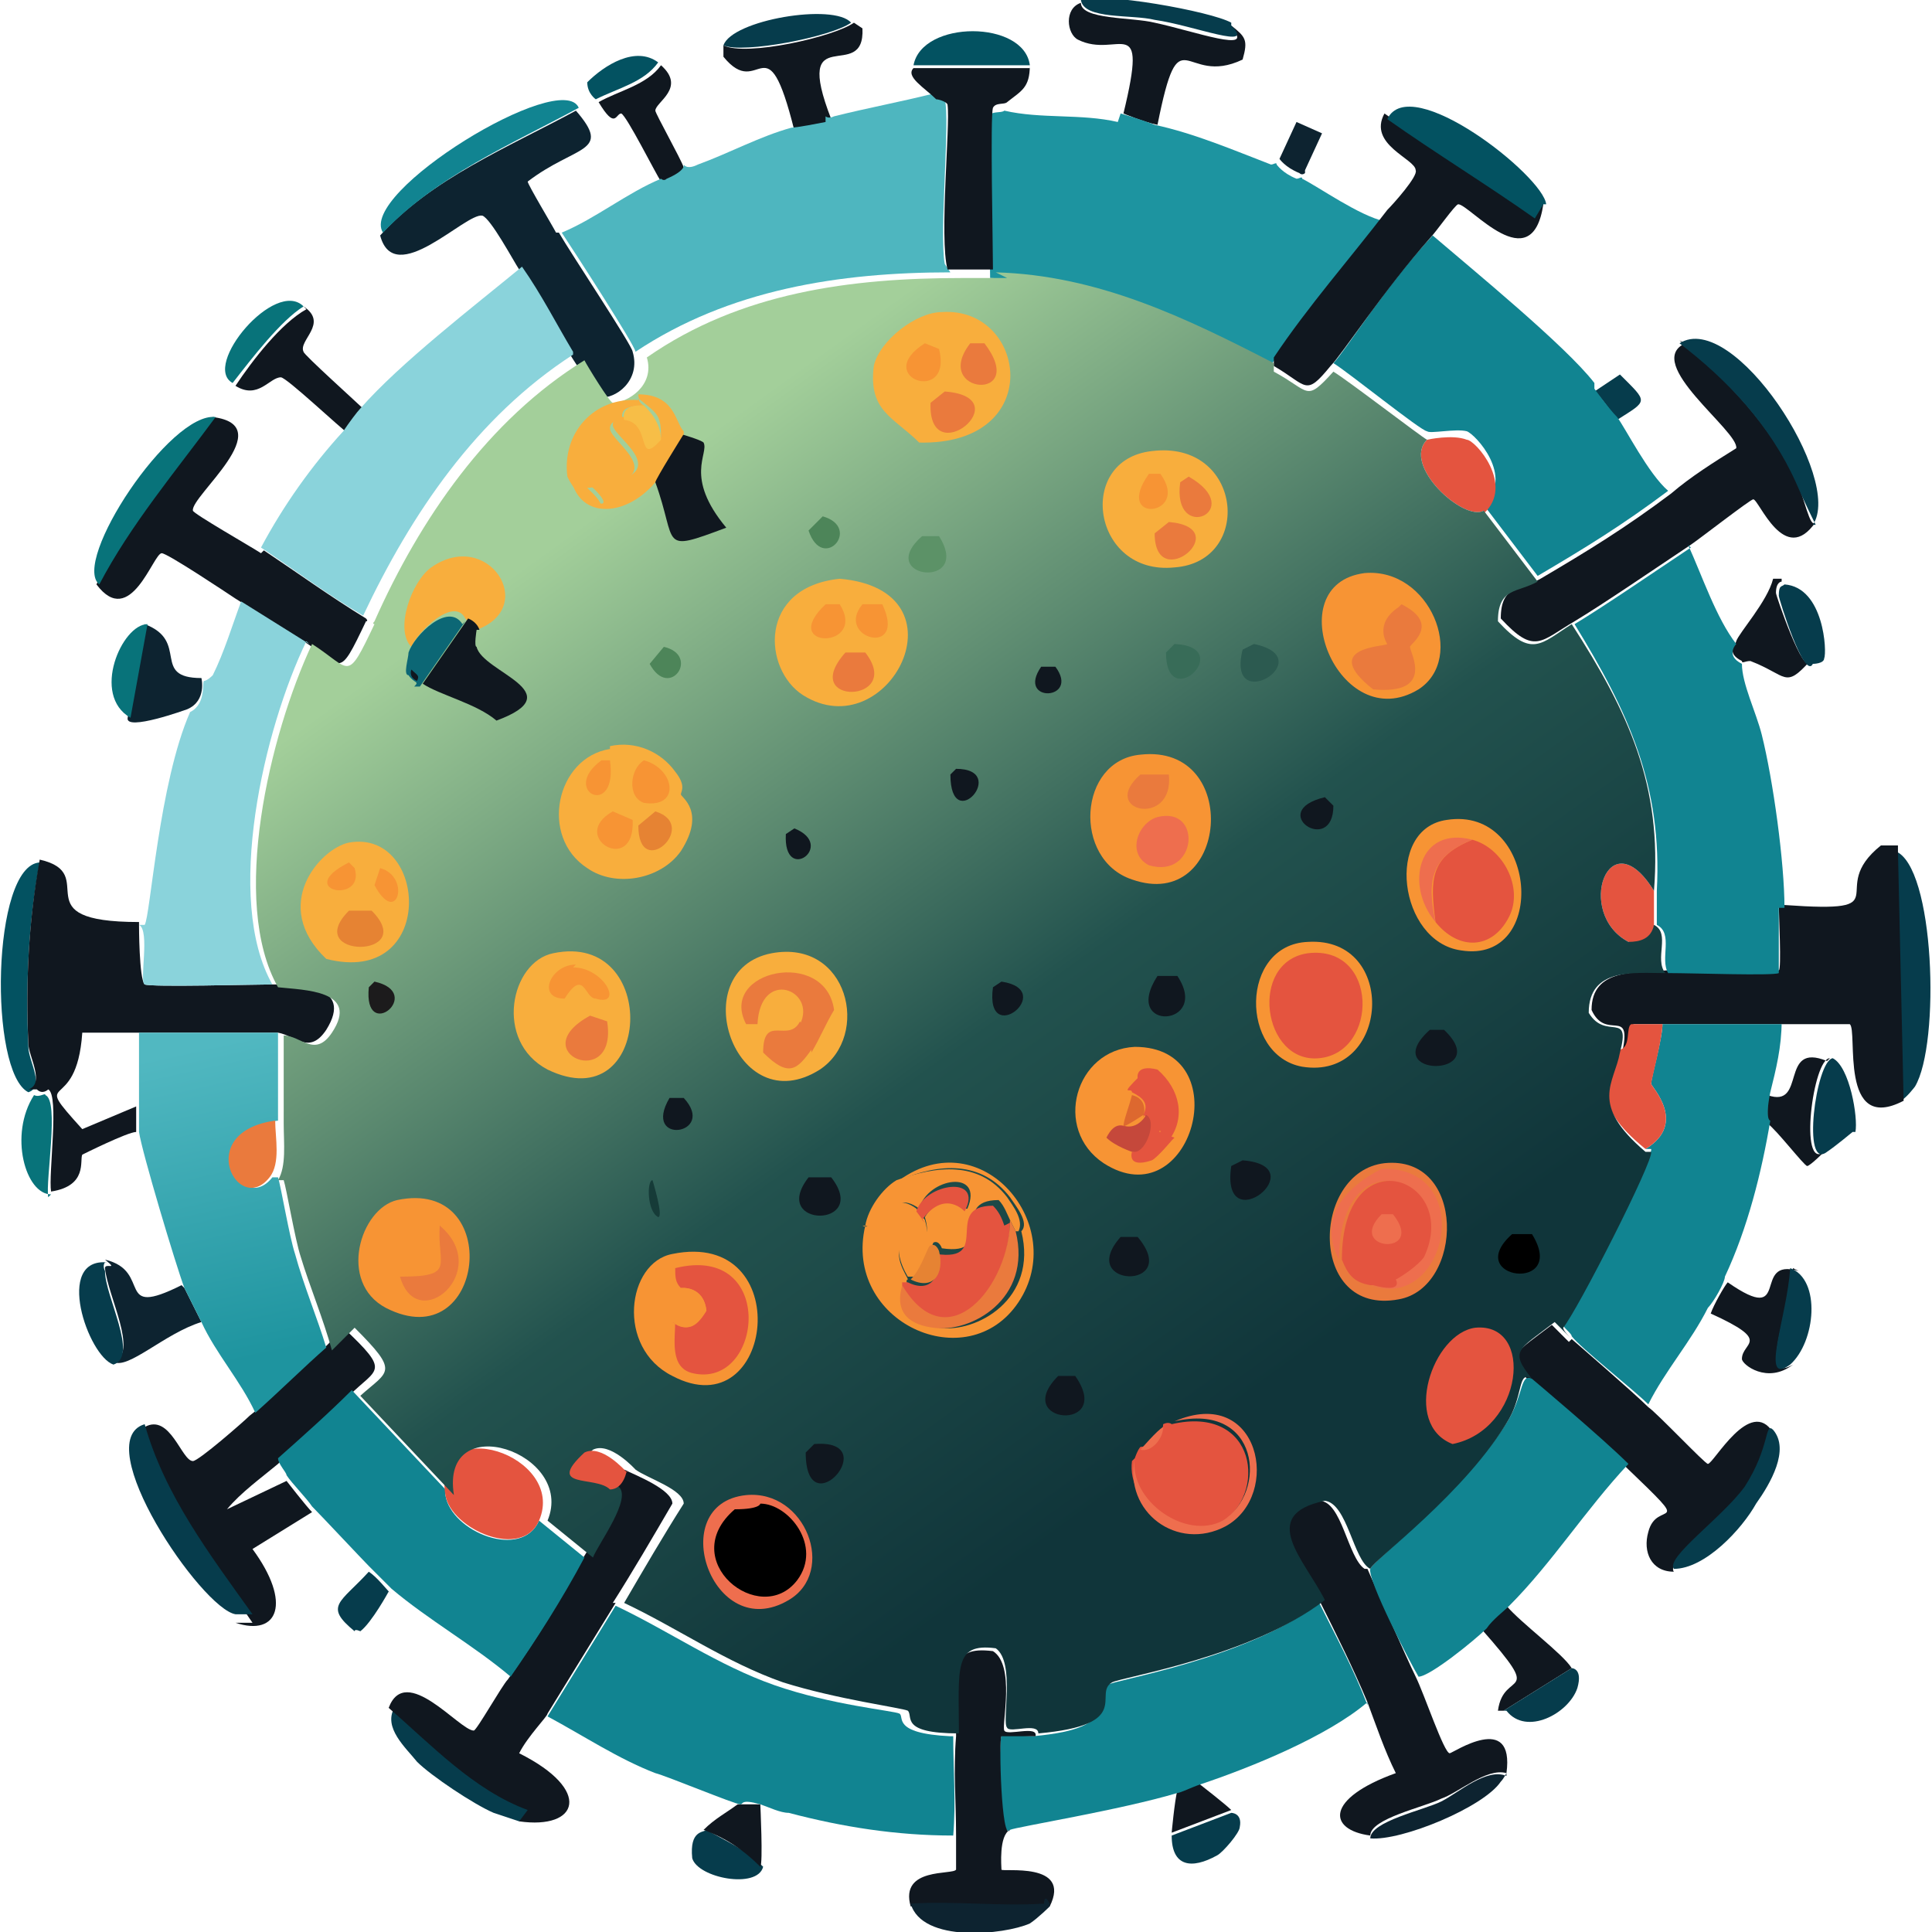<?xml version="1.0" encoding="UTF-8"?>
<svg id="Layer_2" xmlns="http://www.w3.org/2000/svg" xmlns:xlink="http://www.w3.org/1999/xlink" viewBox="0 0 6.81 6.81">
  <defs>
    <style>
      .enemy_5_cls-1 {
        fill: #f79434;
      }

      .enemy_5_cls-2 {
        fill: #163b38;
      }

      .enemy_5_cls-3 {
        fill: url(#enemy_5_linear-gradient-2);
      }

      .enemy_5_cls-4 {
        fill: #063c4c;
      }

      .enemy_5_cls-5 {
        fill: #118491;
      }

      .enemy_5_cls-6 {
        fill: #2c5a50;
      }

      .enemy_5_cls-7 {
        fill: #f8ae3d;
      }

      .enemy_5_cls-8 {
        fill: #4d8559;
      }

      .enemy_5_cls-9 {
        fill: #1c1b1c;
      }

      .enemy_5_cls-10 {
        fill: #08737a;
      }

      .enemy_5_cls-11 {
        fill: #035261;
      }

      .enemy_5_cls-12 {
        fill: #e4543f;
      }

      .enemy_5_cls-13 {
        fill: #0c6775;
      }

      .enemy_5_cls-14 {
        fill: #8ad3db;
      }

      .enemy_5_cls-15 {
        fill: #10171f;
      }

      .enemy_5_cls-16 {
        fill: #ee6e4e;
      }

      .enemy_5_cls-17 {
        fill: #e68333;
      }

      .enemy_5_cls-18 {
        fill: #1d94a0;
      }

      .enemy_5_cls-19 {
        fill: #5c9267;
      }

      .enemy_5_cls-20 {
        fill: #4eb6bf;
      }

      .enemy_5_cls-21 {
        fill: #0d2330;
      }

      .enemy_5_cls-22 {
        fill: #386c58;
      }

      .enemy_5_cls-23 {
        fill: #c5483b;
      }

      .enemy_5_cls-24 {
        fill: url(#enemy_5_linear-gradient);
      }

      .enemy_5_cls-25 {
        fill: #dd682f;
      }

      .enemy_5_cls-26 {
        fill: #f7be47;
      }

      .enemy_5_cls-27 {
        fill: #ea7a3d;
      }
    </style>
    <linearGradient id="enemy_5_linear-gradient" x1=".7" y1="3.69" x2=".94" y2="4.78" gradientUnits="userSpaceOnUse">
      <stop offset="0" stop-color="#51b8c1"/>
      <stop offset="1" stop-color="#1e949f"/>
    </linearGradient>
    <linearGradient id="enemy_5_linear-gradient-2" x1="1.89" y1="1.48" x2="4.73" y2="5.42" gradientUnits="userSpaceOnUse">
      <stop offset=".08" stop-color="#a3cf9a"/>
      <stop offset=".55" stop-color="#22524e"/>
      <stop offset=".88" stop-color="#10353a"/>
    </linearGradient>
  </defs>
  <g id="steroids">
    <g id="enemy_5">
      <g>
        <g>
          <path class="enemy_5_cls-15" d="M6.45,3.73c-.06,0-.11.4-.02.33,0,0-.05.05-.06.05-.01,0-.11-.13-.14-.15,0,0,0,0,0-.1.14.05.04-.19.21-.12Z"/>
          <path class="enemy_5_cls-4" d="M6.53,3.99s-.06.05-.09.07c-.09.07-.04-.32.02-.33.06.03.09.21.08.26Z"/>
        </g>
        <g>
          <path class="enemy_5_cls-15" d="M5.92,1.2c.17.14.32.3.41.49.03.06.05.18.07.15-.11.16-.2-.08-.22-.08-.01,0-.19.14-.22.16-.12.08-.31.21-.41.27-.12.07-.14.12-.26-.01,0-.12.07-.1.14-.14.17-.1.3-.18.46-.3.07-.06.15-.11.23-.16.01-.06-.33-.3-.18-.37Z"/>
          <path class="enemy_5_cls-4" d="M6.4,1.85s-.04-.08-.07-.15c-.09-.2-.24-.36-.41-.49.19-.12.58.48.47.64Z"/>
        </g>
        <g>
          <path class="enemy_5_cls-21" d="M1.97.82c.04.07.26.4.26.42.03.1-.06.17-.12.16,0,0-.09-.13-.1-.15-.06-.1-.11-.2-.18-.3-.02-.03-.1-.18-.13-.19-.06-.01-.31.26-.36.07.18-.2.45-.31.69-.44.13.15,0,.12-.17.25,0,.01.09.16.1.18Z"/>
          <path class="enemy_5_cls-5" d="M2.04.38c-.24.13-.5.24-.69.44-.09-.14.63-.58.69-.44Z"/>
        </g>
        <path class="enemy_5_cls-15" d="M6.28,2.05s-.02,0-.02.04c0,.01.1.3.12.24-.09.1-.08.05-.21,0-.02,0-.03.01-.03,0-.06-.03-.02-.06-.02-.07.01-.03.11-.14.13-.22h.03Z"/>
        <g>
          <path class="enemy_5_cls-21" d="M.65,4.54s.04.08.06.12c-.13.04-.26.17-.31.14.09-.03-.02-.23-.03-.33,0-.02.05.01,0-.03.17.04.03.21.27.09Z"/>
          <path class="enemy_5_cls-4" d="M.37,4.45s-.01.01,0,.03c0,.09.12.3.03.33-.09-.03-.21-.38-.02-.36Z"/>
        </g>
        <g>
          <path class="enemy_5_cls-15" d="M2.92.42s0,.02,0,.02c-.1.03-.11.02-.12.02-.1-.4-.12-.1-.25-.26v-.04c.08.04.39-.03.46-.08l.03.02c.01.2-.25-.04-.11.32Z"/>
          <path class="enemy_5_cls-4" d="M3,.08c-.07.05-.38.11-.45.08.03-.09.39-.15.45-.08Z"/>
        </g>
        <g>
          <path class="enemy_5_cls-15" d="M4.34.09c.05.04.06.05.04.12-.21.1-.22-.17-.3.23-.05-.01-.12-.04-.12-.04.09-.37-.02-.19-.16-.26-.04-.02-.05-.11.01-.13,0,.06.18.05.26.07.14.03.36.11.27.02Z"/>
          <path class="enemy_5_cls-4" d="M4.34.09c.09.09-.13,0-.27-.02-.08-.02-.25,0-.26-.07.07-.03.46.04.53.08Z"/>
        </g>
        <path class="enemy_5_cls-4" d="M6.39,2.34c-.03.06-.12-.23-.12-.24,0-.04.01-.03.02-.04.14.01.15.24.14.26,0,.02-.04.02-.04.02Z"/>
        <g>
          <path class="enemy_5_cls-15" d="M1.07,1.08c.09.06-.02.12,0,.16,0,.01.19.18.22.21,0,0-.03.05-.06.08-.03-.02-.22-.2-.24-.2-.04,0-.08.08-.16.03.06-.09.16-.22.25-.27Z"/>
          <path class="enemy_5_cls-10" d="M1.07,1.08c-.08.05-.18.18-.25.27-.11-.06.15-.37.25-.27Z"/>
        </g>
        <g>
          <g>
            <path class="enemy_5_cls-15" d="M.93,1.94c.12.08.23.16.36.24,0,0,.01.01,0,.01-.1.21-.08.16-.22.07-.08-.05-.16-.1-.24-.15-.03-.02-.24-.16-.26-.16-.03,0-.11.27-.23.11.1-.22.26-.4.41-.59.24.03-.08.28-.07.33,0,.01.21.13.24.15Z"/>
            <path class="enemy_5_cls-10" d="M.76,1.47c-.14.19-.3.38-.41.59-.1-.08.25-.61.41-.59Z"/>
          </g>
          <g>
            <path class="enemy_5_cls-21" d="M.71,2.39s.02.08-.05.11c0,0-.22.08-.21.03l.06-.33c.16.06.02.19.2.19Z"/>
            <path class="enemy_5_cls-10" d="M.46,2.53c-.14-.08-.03-.33.06-.33l-.06.33Z"/>
          </g>
        </g>
        <path class="enemy_5_cls-4" d="M1.37,5.61s-.06.11-.1.14c0,0-.02-.01-.02,0-.11-.09-.05-.1.05-.21.03.02.06.06.08.08Z"/>
        <g>
          <path class="enemy_5_cls-15" d="M2.41.59s.01.02-.06.05c-.01,0-.02-.01-.02,0-.02-.03-.12-.23-.14-.24-.02,0-.02.06-.08-.04.07-.04.17-.06.22-.13.09.08-.02.13-.02.16,0,.01.09.17.1.2Z"/>
          <path class="enemy_5_cls-11" d="M2.32.22c-.05.07-.14.09-.22.13,0,0-.03-.02-.03-.06.06-.06.17-.13.25-.07Z"/>
        </g>
        <path class="enemy_5_cls-21" d="M4.6.61s-.01.01-.02,0c-.05-.02-.07-.05-.07-.05l.06-.13.09.04-.06.13Z"/>
        <path class="enemy_5_cls-4" d="M5.7,1.48s-.07-.1-.08-.1l.09-.06c.1.1.1.09-.01.16Z"/>
        <g>
          <path class="enemy_5_cls-4" d="M1.83,6.42s-.06-.02-.09-.03c-.07-.03-.22-.13-.27-.18-.04-.05-.12-.12-.08-.19.15.13.3.28.49.36l-.03.04Z"/>
          <path class="enemy_5_cls-15" d="M2.17,5.65c-.08.13-.16.26-.24.39,0,.01-.07.08-.1.14.26.13.21.27,0,.24l.03-.04c-.19-.07-.34-.23-.49-.36.06-.16.25.08.3.08.01,0,.1-.16.12-.18.1-.14.18-.27.26-.42.03-.05.14-.21.09-.25.04,0,.03-.03.06-.07.04.02.17.07.17.12-.07.12-.14.24-.21.35Z"/>
        </g>
        <g>
          <path class="enemy_5_cls-15" d="M5.54,4.72s.22.19.27.24c.03.02.2.2.21.2.02,0,.15-.24.23-.11-.03-.03-.01.07-.1.2-.07.11-.28.25-.25.29-.08,0-.11-.07-.09-.14.03-.12.17.01-.08-.23-.09-.09-.31-.26-.34-.3-.08-.1-.05-.1.08-.2l.06.06Z"/>
          <path class="enemy_5_cls-4" d="M6.25,5.04c.06.07-.01.19-.06.26-.05.09-.18.23-.29.23-.03-.04.17-.18.25-.29.09-.14.07-.23.1-.2Z"/>
        </g>
        <g>
          <path class="enemy_5_cls-15" d="M6.32,4.47c-.02.17-.12.41,0,.34-.09.07-.18,0-.18-.02,0-.06.11-.06-.11-.16.01-.03.05-.1.06-.11.23.16.08-.09.25-.04Z"/>
          <path class="enemy_5_cls-4" d="M6.31,4.81c-.11.08-.01-.17,0-.34.11.04.09.26,0,.34Z"/>
        </g>
        <g>
          <path class="enemy_5_cls-4" d="M6.75,3.83s-.03.04-.05.05l-.02-.88c.14.05.16.68.07.83Z"/>
          <path class="enemy_5_cls-15" d="M6.69,3l.02.88c-.23.12-.16-.25-.19-.27,0,0-.2,0-.23,0-.14,0-.29,0-.42,0-.03,0-.1,0-.11,0-.03.01,0,.08-.04.09.03-.15-.06-.03-.11-.14,0-.15.16-.13.27-.14.09,0,.38.01.39,0,.01,0,0-.2,0-.23,0,0,.02,0,.02,0,.42.03.14-.05.34-.21h.06Z"/>
        </g>
        <g>
          <path class="enemy_5_cls-15" d="M1.24,4.92c-.09.08-.18.16-.26.24-.06.05-.13.1-.18.16l.21-.1s.07.09.09.11l-.21.13c.14.19.09.31-.06.26h.06c-.15-.22-.31-.44-.38-.69.09-.05.13.12.17.12.02,0,.18-.14.2-.16.09-.07.16-.15.25-.23.03-.02.05-.05.08-.08.17.16.12.14.02.24Z"/>
          <path class="enemy_5_cls-4" d="M.51,5.02c.07.25.23.46.38.67h-.06c-.12-.02-.52-.61-.32-.67Z"/>
        </g>
        <g>
          <path class="enemy_5_cls-10" d="M.18,4.21c-.09,0-.15-.21-.06-.35.02.01.04-.01.04,0,.05.02,0,.3.01.36Z"/>
          <g>
            <path class="enemy_5_cls-11" d="M.14,3.04c-.04.21-.05.43-.04.65,0,.05.06.14,0,.16-.14-.07-.13-.8.04-.81Z"/>
            <path class="enemy_5_cls-15" d="M.49,3.26s0,.19.02.21c.02.01.39,0,.45,0,.09,0,.29,0,.19.16-.06.09-.11.02-.17.01-.05,0-.41,0-.51,0-.06,0-.12,0-.18,0-.02.3-.19.13,0,.34l.19-.08s0,.09,0,.09c-.03,0-.19.08-.19.08-.01.02.02.11-.11.13-.01-.06.03-.34-.01-.36,0,0-.02.02-.04,0,0,0,0,0-.03,0,.06-.02,0-.12,0-.16-.01-.21,0-.43.04-.65.22.05-.07.22.35.22Z"/>
          </g>
        </g>
        <g>
          <path class="enemy_5_cls-15" d="M4.82,5.53s.14.32.17.38c.03.06.1.27.12.27.01,0,.23-.15.2.07-.07-.02-.17.07-.23.09-.06.03-.25.07-.25.13-.15-.02-.16-.13.09-.22-.04-.08-.07-.17-.1-.25-.05-.12-.11-.24-.17-.36-.07-.13-.23-.3,0-.35.08,0,.1.2.16.24Z"/>
          <path class="enemy_5_cls-21" d="M5.31,6.25s-.01.02-.02.03c-.06.09-.35.21-.46.2,0-.06.19-.1.25-.13.06-.03.16-.12.23-.09Z"/>
        </g>
        <g>
          <path class="enemy_5_cls-4" d="M2.49,6.45c.07.04.14.07.2.13-.02.08-.23.04-.25-.03-.01-.1.04-.09.05-.1Z"/>
          <path class="enemy_5_cls-15" d="M2.68,6.36s.01.21,0,.22c-.06-.06-.12-.1-.2-.13.04-.04.08-.06.12-.09,0,0,0,0,.07,0Z"/>
        </g>
        <g>
          <path class="enemy_5_cls-15" d="M5.31,5.66c.05.06.2.17.23.22l-.24.15h-.02c.02-.15.17-.03-.06-.29.03-.02.06-.05.08-.08Z"/>
          <path class="enemy_5_cls-4" d="M5.3,6.03l.24-.15s.04,0,.02.07c-.03.09-.18.17-.25.08Z"/>
        </g>
        <g>
          <path class="enemy_5_cls-4" d="M4.29,6.54c-.09.05-.16.04-.16-.07l.21-.08s.04,0,.03.05c0,.02-.06.09-.08.1Z"/>
          <path class="enemy_5_cls-15" d="M4.23,6.29s.09.07.11.09l-.21.08s.01-.11.02-.15c0,0,.04-.02.08-.03Z"/>
        </g>
        <g>
          <path class="enemy_5_cls-5" d="M6.28,3.6c0,.09-.02.17-.04.25-.02.1,0,.1,0,.1-.03.18-.08.38-.16.55,0,.02-.04.09-.06.11-.06.12-.15.22-.21.34-.05-.05-.24-.2-.27-.24,0-.01-.03-.03-.03-.04.05-.07.32-.59.31-.62,0,0-.02,0-.02,0,.15-.09.02-.22.02-.23,0-.02.04-.16.04-.21.14,0,.28,0,.42,0Z"/>
          <path class="enemy_5_cls-18" d="M3.95.4s.07.02.12.04c.14.03.28.09.41.14.01,0,.02-.01.02,0,0,0,.02.03.07.05.01,0,.02-.01.02,0,.06.03.2.13.29.15-.13.17-.28.34-.41.52-.31-.16-.63-.31-.98-.32,0-.09-.01-.54,0-.57,0-.02.04-.01.05-.02.13.03.27.01.4.04Z"/>
          <path class="enemy_5_cls-20" d="M3.35.96c-.39,0-.78.06-1.11.28,0-.02-.22-.36-.26-.42.12-.05.23-.14.35-.19,0,0,.01.01.02,0,.07-.03.06-.05.06-.05,0,0,.01.02.05,0,.11-.04.22-.1.33-.13,0,0,.02,0,.12-.02,0,0,0-.02,0-.02,0,0,.01.01.03,0,.12-.03.23-.05.35-.08,0,0,.03.01.04.02.02.07-.02.47,0,.58Z"/>
          <path class="enemy_5_cls-5" d="M5.95,1.92c.05.11.1.26.17.35,0,0-.04.04.02.07,0,.07.05.17.07.25.04.16.08.45.08.61,0,0-.02,0-.02,0,0,.03,0,.22,0,.23-.02.01-.3,0-.39,0-.03-.05.02-.14-.04-.17,0-.02,0-.08,0-.12.02-.37-.1-.63-.29-.94.1-.06.29-.19.41-.27Z"/>
          <path class="enemy_5_cls-5" d="M5.62,1.37s.05.07.08.1c.03.04.11.2.18.26-.16.12-.29.2-.46.3l-.19-.25c.11-.1-.03-.25-.06-.26-.04-.01-.13.01-.14,0-.02,0-.28-.21-.33-.24.04-.04.19-.28.35-.45.14.12.47.39.57.52Z"/>
          <path class="enemy_5_cls-24" d="M.98,3.64c0,.1,0,.21,0,.31-.29.04-.13.34-.02.2,0,0,.02,0,.02,0,.01.03.04.21.06.27.03.11.08.23.11.33-.08.07-.16.15-.25.23-.05-.11-.14-.21-.19-.32-.02-.04-.04-.08-.06-.12-.03-.08-.15-.48-.16-.55,0,0,0-.06,0-.09,0-.07,0-.19,0-.26.1,0,.46,0,.51,0Z"/>
          <path class="enemy_5_cls-14" d="M2.02,1.25c-.34.22-.57.56-.74.92-.12-.07-.24-.16-.36-.24.08-.15.18-.29.29-.41.02-.03.05-.07.06-.08.14-.16.4-.36.57-.5.07.1.12.2.18.3Z"/>
          <path class="enemy_5_cls-14" d="M1.08,2.26c-.15.31-.29.91-.12,1.21-.06,0-.43.01-.45,0-.02-.01.02-.19-.02-.21,0,0,.01,0,.02,0,.02-.03.05-.5.16-.75.06-.03.04-.11.05-.11,0,0,.01,0,.03-.02.04-.08.07-.18.1-.26.08.05.16.1.24.15Z"/>
          <path class="enemy_5_cls-5" d="M1.57,5.27c.02.13.27.23.33.09l.16.13c-.08.15-.17.29-.26.42-.13-.11-.29-.2-.42-.31-.02-.02-.05-.05-.08-.08-.02-.02-.17-.18-.2-.21-.02-.03-.07-.08-.09-.11,0-.01-.03-.04-.03-.06.09-.08.18-.16.26-.24l.33.35Z"/>
          <g>
            <path class="enemy_5_cls-15" d="M5.44.72c-.04.27-.26,0-.3,0-.01,0-.08.1-.1.12-.16.18-.31.41-.35.45-.09.11-.08.07-.2,0v-.03c.12-.18.27-.35.4-.52.02-.02.11-.12.1-.14,0-.04-.17-.09-.11-.2.17.12.35.23.52.35l.03-.05Z"/>
            <path class="enemy_5_cls-11" d="M5.44.72l-.03.05c-.17-.12-.35-.23-.52-.35.08-.17.55.2.56.3Z"/>
          </g>
          <g>
            <path class="enemy_5_cls-15" d="M3.63.23c0,.08-.03.09-.08.13-.01.01-.04,0-.05.02-.01.03,0,.48,0,.57-.05,0-.11,0-.16,0-.03-.11.01-.51,0-.58,0-.01-.03-.02-.04-.02-.04-.04-.11-.08-.08-.11h.41Z"/>
            <path class="enemy_5_cls-11" d="M3.63.23h-.41c.03-.16.39-.16.41,0Z"/>
          </g>
          <path class="enemy_5_cls-5" d="M3.36,6.12c0,.12.01.23,0,.35-.2,0-.39-.03-.58-.08-.03,0-.07-.02-.1-.03-.07-.02-.06,0-.07,0-.02,0-.26-.1-.3-.11-.13-.05-.25-.13-.38-.2.08-.13.16-.26.24-.39.19.09.36.21.56.28.2.07.42.09.44.1.02.01-.03.07.18.08Z"/>
          <path class="enemy_5_cls-5" d="M5.4,4.86s.25.21.34.3c-.15.16-.27.35-.42.5-.02.02-.06.05-.08.08-.04.04-.2.17-.24.17-.03-.05-.18-.34-.17-.38.01-.03.34-.28.49-.53.05-.09.04-.16.08-.14Z"/>
          <path class="enemy_5_cls-5" d="M4.82,6c-.14.12-.41.23-.59.29-.03.01-.07.03-.08.03-.2.06-.57.12-.59.13-.04.04-.04-.32-.03-.33,0-.01.09,0,.11,0,.34-.03.19-.14.26-.18.03-.02.49-.09.75-.29.06.12.12.23.17.36Z"/>
          <g>
            <path class="enemy_5_cls-15" d="M3.64,6.12s-.11,0-.11,0c-.01.01,0,.38.03.33-.04.02-.03.13-.03.14,0,.01.25-.03.17.13-.03-.04-.01,0-.02,0-.15,0-.31-.02-.47,0-.04-.14.15-.11.16-.13,0,0,0-.1,0-.12,0-.12-.01-.23,0-.35,0-.23-.03-.32.13-.3.08.05.03.26.04.28.01.02.12-.02.11.02Z"/>
            <path class="enemy_5_cls-21" d="M3.7,6.72s-.04.04-.07.06c-.09.04-.38.07-.42-.07.15-.01.31.01.47,0,0,0,0-.04.02,0Z"/>
          </g>
          <g>
            <g>
              <path class="enemy_5_cls-12" d="M5.86,3.61c0,.05-.04.2-.04.21,0,.01.13.14-.02.23-.21-.17-.12-.24-.09-.35.04-.01.02-.08.04-.09,0,0,.08,0,.11,0Z"/>
              <path class="enemy_5_cls-12" d="M5.83,3.14s0,.1,0,.12c0,.04-.05.07-.09.06-.19-.1-.07-.44.09-.18Z"/>
            </g>
            <path class="enemy_5_cls-12" d="M5.23,1.8c-.07.04-.29-.16-.2-.25,0,0,.09-.02.14,0,.03,0,.17.16.06.26Z"/>
            <path class="enemy_5_cls-27" d="M.97,3.95c0,.06.02.15-.02.2-.11.14-.27-.16.02-.2Z"/>
            <path class="enemy_5_cls-12" d="M1.9,5.36c-.06.14-.31.03-.33-.09-.05-.3.43-.14.33.09Z"/>
            <g>
              <path class="enemy_5_cls-3" d="M3.51.96c.36.01.67.16.98.32v.03c.13.07.11.11.21,0,.05.03.31.23.33.24-.09.09.13.29.2.25l.19.25c-.07.04-.14.02-.14.14.12.13.15.08.26.01.2.31.32.57.29.94-.16-.26-.28.08-.09.18.04,0,.08-.01.09-.06.06.03,0,.12.04.17-.11,0-.27-.02-.27.14.06.1.15-.01.11.14-.02.11-.11.18.09.35,0,0,.02,0,.02,0,.01.03-.26.56-.31.62,0,.01.02.03.03.04l-.06-.06c-.13.1-.16.1-.08.2-.05-.03-.03.05-.08.14-.15.26-.48.5-.49.53-.06-.03-.08-.23-.16-.24-.24.05-.07.21,0,.35-.26.2-.71.27-.75.29-.07.04.08.15-.26.18,0-.04-.1,0-.11-.02-.02-.02.03-.23-.04-.28-.15-.02-.13.07-.13.3-.21,0-.16-.06-.18-.08-.02-.01-.25-.04-.44-.1-.2-.07-.37-.19-.56-.28.07-.12.14-.24.21-.35,0-.05-.13-.09-.17-.12,0,0-.09-.1-.15-.07-.14.13.04.09.09.13.05.04-.07.2-.09.25l-.16-.13c.1-.24-.38-.4-.33-.09l-.33-.35c.1-.09.14-.08-.02-.24-.03.03-.05.05-.08.08-.03-.11-.08-.23-.11-.33-.02-.06-.05-.24-.06-.27,0,0-.01,0-.02,0,.03-.05.02-.13.02-.2,0-.1,0-.21,0-.31.06,0,.11.08.17-.01.1-.15-.1-.15-.19-.16-.17-.3-.03-.89.12-1.21.14.09.12.14.22-.07,0,0-.01,0,0-.01.16-.36.4-.71.74-.92.01.02.09.15.1.15.05,0,.15-.06.12-.16.33-.23.72-.28,1.11-.28.05,0,.11,0,.16,0Z"/>
              <g>
                <g>
                  <path class="enemy_5_cls-15" d="M2.3,1.7s.08-.14.1-.17c0,0,.07.02.08.03.02.04-.07.12.08.3-.24.09-.17.06-.25-.16Z"/>
                  <g>
                    <path class="enemy_5_cls-7" d="M2.25,1.4s0,.02.02.03c-.1,0-.07.04-.08.05,0,0-.04,0-.04.03,0,.05.24.18-.08.21.12.11-.02.07-.07-.04-.02-.15.09-.28.25-.27Z"/>
                    <path class="enemy_5_cls-7" d="M2.41,1.53s-.1.16-.1.17c-.11.13-.28.13-.3-.03.05.11.19.15.07.04.32-.03.09-.16.08-.21,0-.04.04-.03.04-.03.1.01.04.17.13.07,0-.07-.01-.08-.06-.12-.01-.01-.02-.01-.02-.03.13,0,.13.1.16.13Z"/>
                    <path class="enemy_5_cls-26" d="M2.27,1.43s.06.05.06.12c-.09.1-.03-.06-.13-.07,0,0-.02-.06.08-.05Z"/>
                  </g>
                </g>
                <g>
                  <g>
                    <path class="enemy_5_cls-7" d="M1.68,2.22s-.02-.02-.04-.04c-.04-.08-.17.05-.19.1-.06-.06,0-.23.07-.28.2-.14.38.14.16.22Z"/>
                    <g>
                      <path class="enemy_5_cls-15" d="M1.68,2.22s-.01.06,0,.06c.02.09.34.16.07.26-.07-.06-.2-.09-.26-.13l.16-.23s.03.01.04.04Z"/>
                      <path class="enemy_5_cls-13" d="M1.64,2.19l-.16.23s0,0-.02,0c.02-.02,0-.01-.02-.04-.02,0,0-.06,0-.08.02-.06.14-.18.19-.1Z"/>
                      <path class="enemy_5_cls-15" d="M1.47,2.4s-.03-.01-.02-.04c.02.02.03.02.02.04Z"/>
                    </g>
                  </g>
                  <g>
                    <path class="enemy_5_cls-12" d="M2.21,5.18s-.01.07-.06.07c-.05-.05-.23,0-.09-.13.06-.03.14.06.15.07Z"/>
                    <path class="enemy_5_cls-12" d="M5.2,4.68c.21-.02.17.36-.08.41-.18-.07-.07-.39.08-.41Z"/>
                    <path class="enemy_5_cls-15" d="M2.85,4.15h.08c.14.18-.22.18-.08,0Z"/>
                    <path class="enemy_5_-15" d="M5.33,4.35h.07c.13.21-.25.16-.07,0Z"/>
                    <path class="enemy_5_cls-15" d="M4.38,4.09c.26.02-.08.29-.04.02l.04-.02Z"/>
                    <path class="enemy_5_cls-15" d="M3.95,4.36h.06c.16.19-.22.18-.06,0Z"/>
                    <path class="enemy_5_cls-15" d="M2.87,5.09c.25-.02-.03.3-.03.03l.03-.03Z"/>
                    <path class="enemy_5_cls-15" d="M3.73,4.85h.06c.14.2-.23.17-.06,0Z"/>
                    <path class="enemy_5_cls-15" d="M5.04,3.63h.05c.18.17-.24.17-.05,0Z"/>
                    <path class="enemy_5_cls-6" d="M4.42,2.27c.24.05-.1.26-.04.02l.04-.02Z"/>
                    <path class="enemy_5_cls-15" d="M4.15,3.44c.12.18-.2.2-.07,0h.07Z"/>
                    <path class="enemy_5_cls-19" d="M3.25,1.89h.06c.12.19-.23.15-.06,0Z"/>
                    <path class="enemy_5_cls-22" d="M4.14,2.27c.22.01-.03.25-.03.03l.03-.03Z"/>
                    <path class="enemy_5_cls-15" d="M3.53,3.46c.2.03-.06.24-.03.02l.03-.02Z"/>
                    <path class="enemy_5_cls-15" d="M4.67,2.81l.03.03c0,.18-.24.02-.03-.03Z"/>
                    <path class="enemy_5_cls-15" d="M2.36,3.87h.05c.12.13-.15.17-.05,0Z"/>
                    <path class="enemy_5_cls-8" d="M2.9,1.82c.14.04,0,.2-.05.05l.05-.05Z"/>
                    <path class="enemy_5_cls-15" d="M3.37,2.71c.19,0-.02.24-.02.02l.02-.02Z"/>
                    <path class="enemy_5_cls-8" d="M2.34,2.28c.13.03.02.19-.05.06l.05-.06Z"/>
                    <path class="enemy_5_cls-9" d="M1.32,3.46c.18.04-.04.22-.02.02l.02-.02Z"/>
                    <path class="enemy_5_cls-15" d="M2.8,2.92c.15.06-.04.2-.03.02l.03-.02Z"/>
                    <path class="enemy_5_cls-15" d="M3.67,2.35h.05c.09.12-.14.13-.05,0Z"/>
                    <path class="enemy_5_cls-2" d="M2.3,4.16s.04.13.02.13c-.04-.02-.04-.13-.02-.13Z"/>
                    <g>
                      <path class="enemy_5_cls-12" d="M4,5.14s.01-.03.02-.04c.04,0,.08-.05.08-.08.02-.01.03,0,.03,0,.3-.07.34.25.17.35-.13.08-.33-.07-.31-.22Z"/>
                      <path class="enemy_5_cls-16" d="M4,5.14c-.02.15.18.29.31.22.16-.1.13-.42-.17-.35.3-.13.38.26.18.37-.17.09-.36-.05-.32-.24Z"/>
                      <path class="enemy_5_cls-16" d="M4.02,5.11s.06-.07.08-.08c0,.04-.04.09-.08.08Z"/>
                    </g>
                    <g>
                      <path class="enemy_5_cls-7" d="M3.32,1.1c.3-.02.37.47-.08.46-.09-.09-.18-.11-.16-.27.02-.09.15-.19.24-.19Z"/>
                      <path class="enemy_5_cls-27" d="M3.33,1.38c.27.02-.06.29-.05.04l.05-.04Z"/>
                      <path class="enemy_5_cls-27" d="M3.42,1.21h.05c.16.21-.19.18-.05,0Z"/>
                      <path class="enemy_5_cls-1" d="M3.26,1.21l.05.02c.05.2-.24.1-.05-.02Z"/>
                    </g>
                    <g>
                      <path class="enemy_5_cls-7" d="M2.96,2.04c.46.04.17.6-.13.41-.14-.09-.16-.38.13-.41Z"/>
                      <path class="enemy_5_cls-27" d="M2.98,2.3h.07c.14.18-.24.19-.07,0Z"/>
                      <path class="enemy_5_cls-1" d="M2.91,2.13h.05c.1.16-.22.16-.05,0Z"/>
                      <path class="enemy_5_cls-1" d="M3.04,2.13h.07c.09.19-.17.12-.07,0Z"/>
                    </g>
                    <g>
                      <path class="enemy_5_cls-7" d="M2.15,2.63c.09-.02.18.02.23.09.04.05.02.07.02.08,0,.01.09.06,0,.2-.07.1-.23.13-.33.06-.17-.11-.11-.39.08-.42Z"/>
                      <path class="enemy_5_cls-1" d="M2.27,2.68c.11.03.13.17,0,.15-.06-.02-.05-.12,0-.15Z"/>
                      <path class="enemy_5_cls-1" d="M2.16,2.86l.07.03c.01.2-.23.06-.07-.03Z"/>
                      <path class="enemy_5_cls-17" d="M2.31,2.86c.16.05-.06.25-.06.05l.06-.05Z"/>
                      <path class="enemy_5_cls-1" d="M2.12,2.68h.03c.03.21-.18.11-.03,0Z"/>
                    </g>
                    <g>
                      <path class="enemy_5_cls-1" d="M4.02,2.66c.36-.04.31.56-.03.44-.21-.07-.19-.42.03-.44Z"/>
                      <path class="enemy_5_cls-16" d="M4.08,2.88c.16-.04.14.22-.03.17-.08-.04-.04-.15.03-.17Z"/>
                      <path class="enemy_5_cls-27" d="M4.02,2.73h.1c.02.19-.25.13-.1,0Z"/>
                    </g>
                    <g>
                      <path class="enemy_5_cls-7" d="M1.95,3.36c.38-.08.35.59-.02.41-.19-.1-.13-.38.02-.41Z"/>
                      <path class="enemy_5_cls-27" d="M2.08,3.58l.06.02c.04.25-.3.11-.06-.02Z"/>
                      <path class="enemy_5_cls-1" d="M2.02,3.41c.11,0,.18.14.08.11-.04,0-.04-.11-.11,0-.1,0-.05-.12.04-.12Z"/>
                    </g>
                    <g>
                      <path class="enemy_5_cls-1" d="M1.4,4.23c.38-.08.31.56-.04.38-.17-.09-.09-.35.04-.38Z"/>
                      <path class="enemy_5_cls-27" d="M1.55,4.32c.19.16-.08.39-.14.18.2,0,.13-.04.14-.18Z"/>
                    </g>
                    <g>
                      <path class="enemy_5_cls-7" d="M4.06,1.59c.32-.04.36.39.08.41-.29.03-.35-.38-.08-.41Z"/>
                      <path class="enemy_5_cls-27" d="M4.12,1.84c.24.02-.05.26-.05.04l.05-.04Z"/>
                      <path class="enemy_5_cls-27" d="M4.19,1.68c.21.12-.06.24-.03.02l.03-.02Z"/>
                      <path class="enemy_5_cls-1" d="M4.05,1.67h.04c.11.15-.17.18-.04,0Z"/>
                    </g>
                    <g>
                      <path class="enemy_5_cls-7" d="M2.72,3.36c.27-.05.35.29.17.41-.3.19-.48-.35-.17-.41Z"/>
                      <path class="enemy_5_cls-27" d="M2.86,3.7l-.04-.09c.06-.12-.14-.2-.15,0h-.04c-.1-.19.28-.27.31-.05-.03.05-.05.1-.08.15Z"/>
                      <path class="enemy_5_cls-27" d="M2.86,3.7c-.05.07-.08.1-.17.01,0-.14.09-.03.13-.11l.04.09Z"/>
                    </g>
                    <g>
                      <path class="enemy_5_cls-7" d="M1.23,2.97c.28-.05.31.51-.08.41-.2-.19-.02-.39.08-.41Z"/>
                      <path class="enemy_5_cls-17" d="M1.23,3.21h.08c.17.17-.25.17-.08,0Z"/>
                      <path class="enemy_5_cls-1" d="M1.34,3.06c.11.03.06.21-.02.06l.02-.06Z"/>
                      <path class="enemy_5_cls-1" d="M1.23,3.04l.02.02c.04.13-.22.08-.02-.02Z"/>
                    </g>
                    <g>
                      <path class="enemy_5_cls-1" d="M4.81,2.02c.23-.02.36.3.19.41-.28.17-.5-.37-.19-.41Z"/>
                      <path class="enemy_5_cls-27" d="M4.94,2.13c.14.07.03.14.03.15,0,.02.09.17-.13.15-.19-.15.04-.15.05-.16,0,0-.05-.07.04-.13Z"/>
                      <path class="enemy_5_cls-1" d="M4.84,2.08s.08.01.08.02l-.15.09s.02-.11.07-.11Z"/>
                    </g>
                    <g>
                      <path class="enemy_5_cls-1" d="M4,3.69c.37,0,.2.61-.11.41-.18-.12-.1-.4.11-.41Z"/>
                      <path class="enemy_5_cls-12" d="M4.13,4.02s-.05.06-.07.07c-.09.03-.07-.03-.07-.03.04,0,.08-.11.04-.13.02-.04,0-.06-.04-.08,0-.02-.05.02.03-.06.1,0,.07.13.08.19,0,.01-.05,0,.04.03Z"/>
                      <path class="enemy_5_cls-12" d="M4.13,4.02c-.09-.04-.04-.02-.04-.03,0-.07.02-.19-.08-.19,0,0-.01-.05.07-.03.08.07.1.17.04.25Z"/>
                      <path class="enemy_5_cls-23" d="M3.99,4.06s-.06-.02-.09-.05c.03-.06.06-.04.07-.04,0,0,.04.01.07-.04.04.02,0,.13-.04.13Z"/>
                      <path class="enemy_5_cls-25" d="M4.03,3.93s-.06.04-.07.04c0-.02.02-.07.03-.11.04.01.05.04.04.08Z"/>
                    </g>
                    <g>
                      <path class="enemy_5_cls-1" d="M2.37,4.42c.44-.09.36.62,0,.43-.2-.1-.16-.4,0-.43Z"/>
                      <path class="enemy_5_cls-12" d="M2.37,4.66c.06.04.09.01.12-.04-.01-.09-.09-.08-.09-.08-.02-.02-.02-.04-.02-.07.36-.09.31.43.06.37-.08-.02-.06-.12-.06-.18Z"/>
                      <path class="enemy_5_cls-1" d="M2.37,4.66s-.05-.06.03-.12c0,0,.08-.01.09.08-.03.05-.07.08-.12.04Z"/>
                    </g>
                    <g>
                      <path class="enemy_5_cls-1" d="M3.04,4.32c.05.03.08-.14.19-.06,0,0,.03.04.03.04.03.1-.04.06-.06.07-.07.04,0,.13,0,.14,0,0-.01,0,0,.02,0,.01-.05.13.11.15.13.02.35-.1.29-.34.03-.03-.02-.09-.04-.12-.1-.13-.25-.12-.39-.06.29-.21.6.16.42.43-.18.27-.62.07-.54-.27Z"/>
                      <path class="enemy_5_cls-1" d="M3.58,4.34s-.02-.04-.02-.04c-.01-.02-.02-.05-.04-.07-.18,0,0,.2-.2.17,0,0-.01-.03-.03-.02,0,0-.03.08-.07.12,0,0-.01,0-.02,0,0,0-.07-.11,0-.14.02,0,.09.03.06-.07.07-.11.14-.02.15-.03.06-.14-.14-.11-.17,0-.11-.08-.13.09-.19.06.01-.06.06-.13.11-.16.14-.05.29-.07.39.06.02.03.06.08.04.12Z"/>
                      <path class="enemy_5_cls-12" d="M3.56,4.31c0,.22-.22.5-.38.23,0-.02,0-.02,0-.02,0,0,.02,0,.02,0,.08.04.12-.02.1-.1.2.03.02-.17.2-.17.02.02.03.04.04.07Z"/>
                      <path class="enemy_5_cls-27" d="M3.58,4.34c.06.24-.16.36-.29.34-.16-.02-.11-.14-.11-.15.16.27.38,0,.38-.23,0,0,0,0,.02.04Z"/>
                      <path class="enemy_5_cls-12" d="M3.26,4.31s-.03-.04-.03-.04c.03-.1.24-.13.17,0,0,0-.07-.08-.15.03Z"/>
                      <path class="enemy_5_cls-17" d="M3.31,4.41c.02.08-.02.14-.1.1.04-.04.06-.12.07-.12.02-.01.03.02.03.02Z"/>
                    </g>
                    <g>
                      <path class="enemy_5_cls-1" d="M5.1,2.89c.32-.05.36.51.05.46-.22-.03-.27-.43-.05-.46Z"/>
                      <path class="enemy_5_cls-12" d="M5.06,3.25c-.02-.15-.02-.23.13-.29.11.03.18.17.13.27-.06.12-.18.12-.26.02Z"/>
                      <path class="enemy_5_cls-16" d="M5.19,2.96c-.15.06-.16.15-.13.29-.11-.13-.06-.34.13-.29Z"/>
                    </g>
                    <g>
                      <path class="enemy_5_cls-1" d="M4.61,3.32c.32-.02.29.49-.02.44-.22-.04-.22-.43.02-.44Z"/>
                      <path class="enemy_5_cls-12" d="M4.61,3.36c.25-.03.25.35.04.37-.2.02-.25-.34-.04-.37Z"/>
                    </g>
                    <g>
                      <path class="enemy_5_cls-16" d="M2.63,5.27c.21-.02.32.27.15.37-.27.16-.44-.34-.15-.37Z"/>
                      <path class="enemy_5_enemy_5_cls-12" d="M2.68,5.3c.1,0,.22.15.13.27-.13.17-.43-.07-.22-.25.09,0,.09-.02.09-.02Z"/>
                    </g>
                    <g>
                      <path class="enemy_5_cls-27" d="M4.88,4.1c.29-.03.28.44.05.48-.32.06-.31-.45-.05-.48Z"/>
                      <path class="enemy_5_cls-16" d="M4.83,4.53c.12.03.08-.02.08-.02.03-.02.09-.05.1-.08.13-.28-.29-.43-.29.01-.08-.15.03-.26.15-.32.34-.01.23.51-.04.41Z"/>
                      <g>
                        <path class="enemy_5_cls-12" d="M4.83,4.53c-.06-.01-.08-.04-.1-.09,0-.44.42-.29.29-.01-.02.03-.08.07-.1.08,0,0,.03.05-.08.02Z"/>
                        <path class="enemy_5_cls-16" d="M4.87,4.28h.04c.12.15-.17.13-.04,0Z"/>
                      </g>
                    </g>
                  </g>
                </g>
              </g>
            </g>
          </g>
        </g>
      </g>
    </g>
  </g>
</svg>